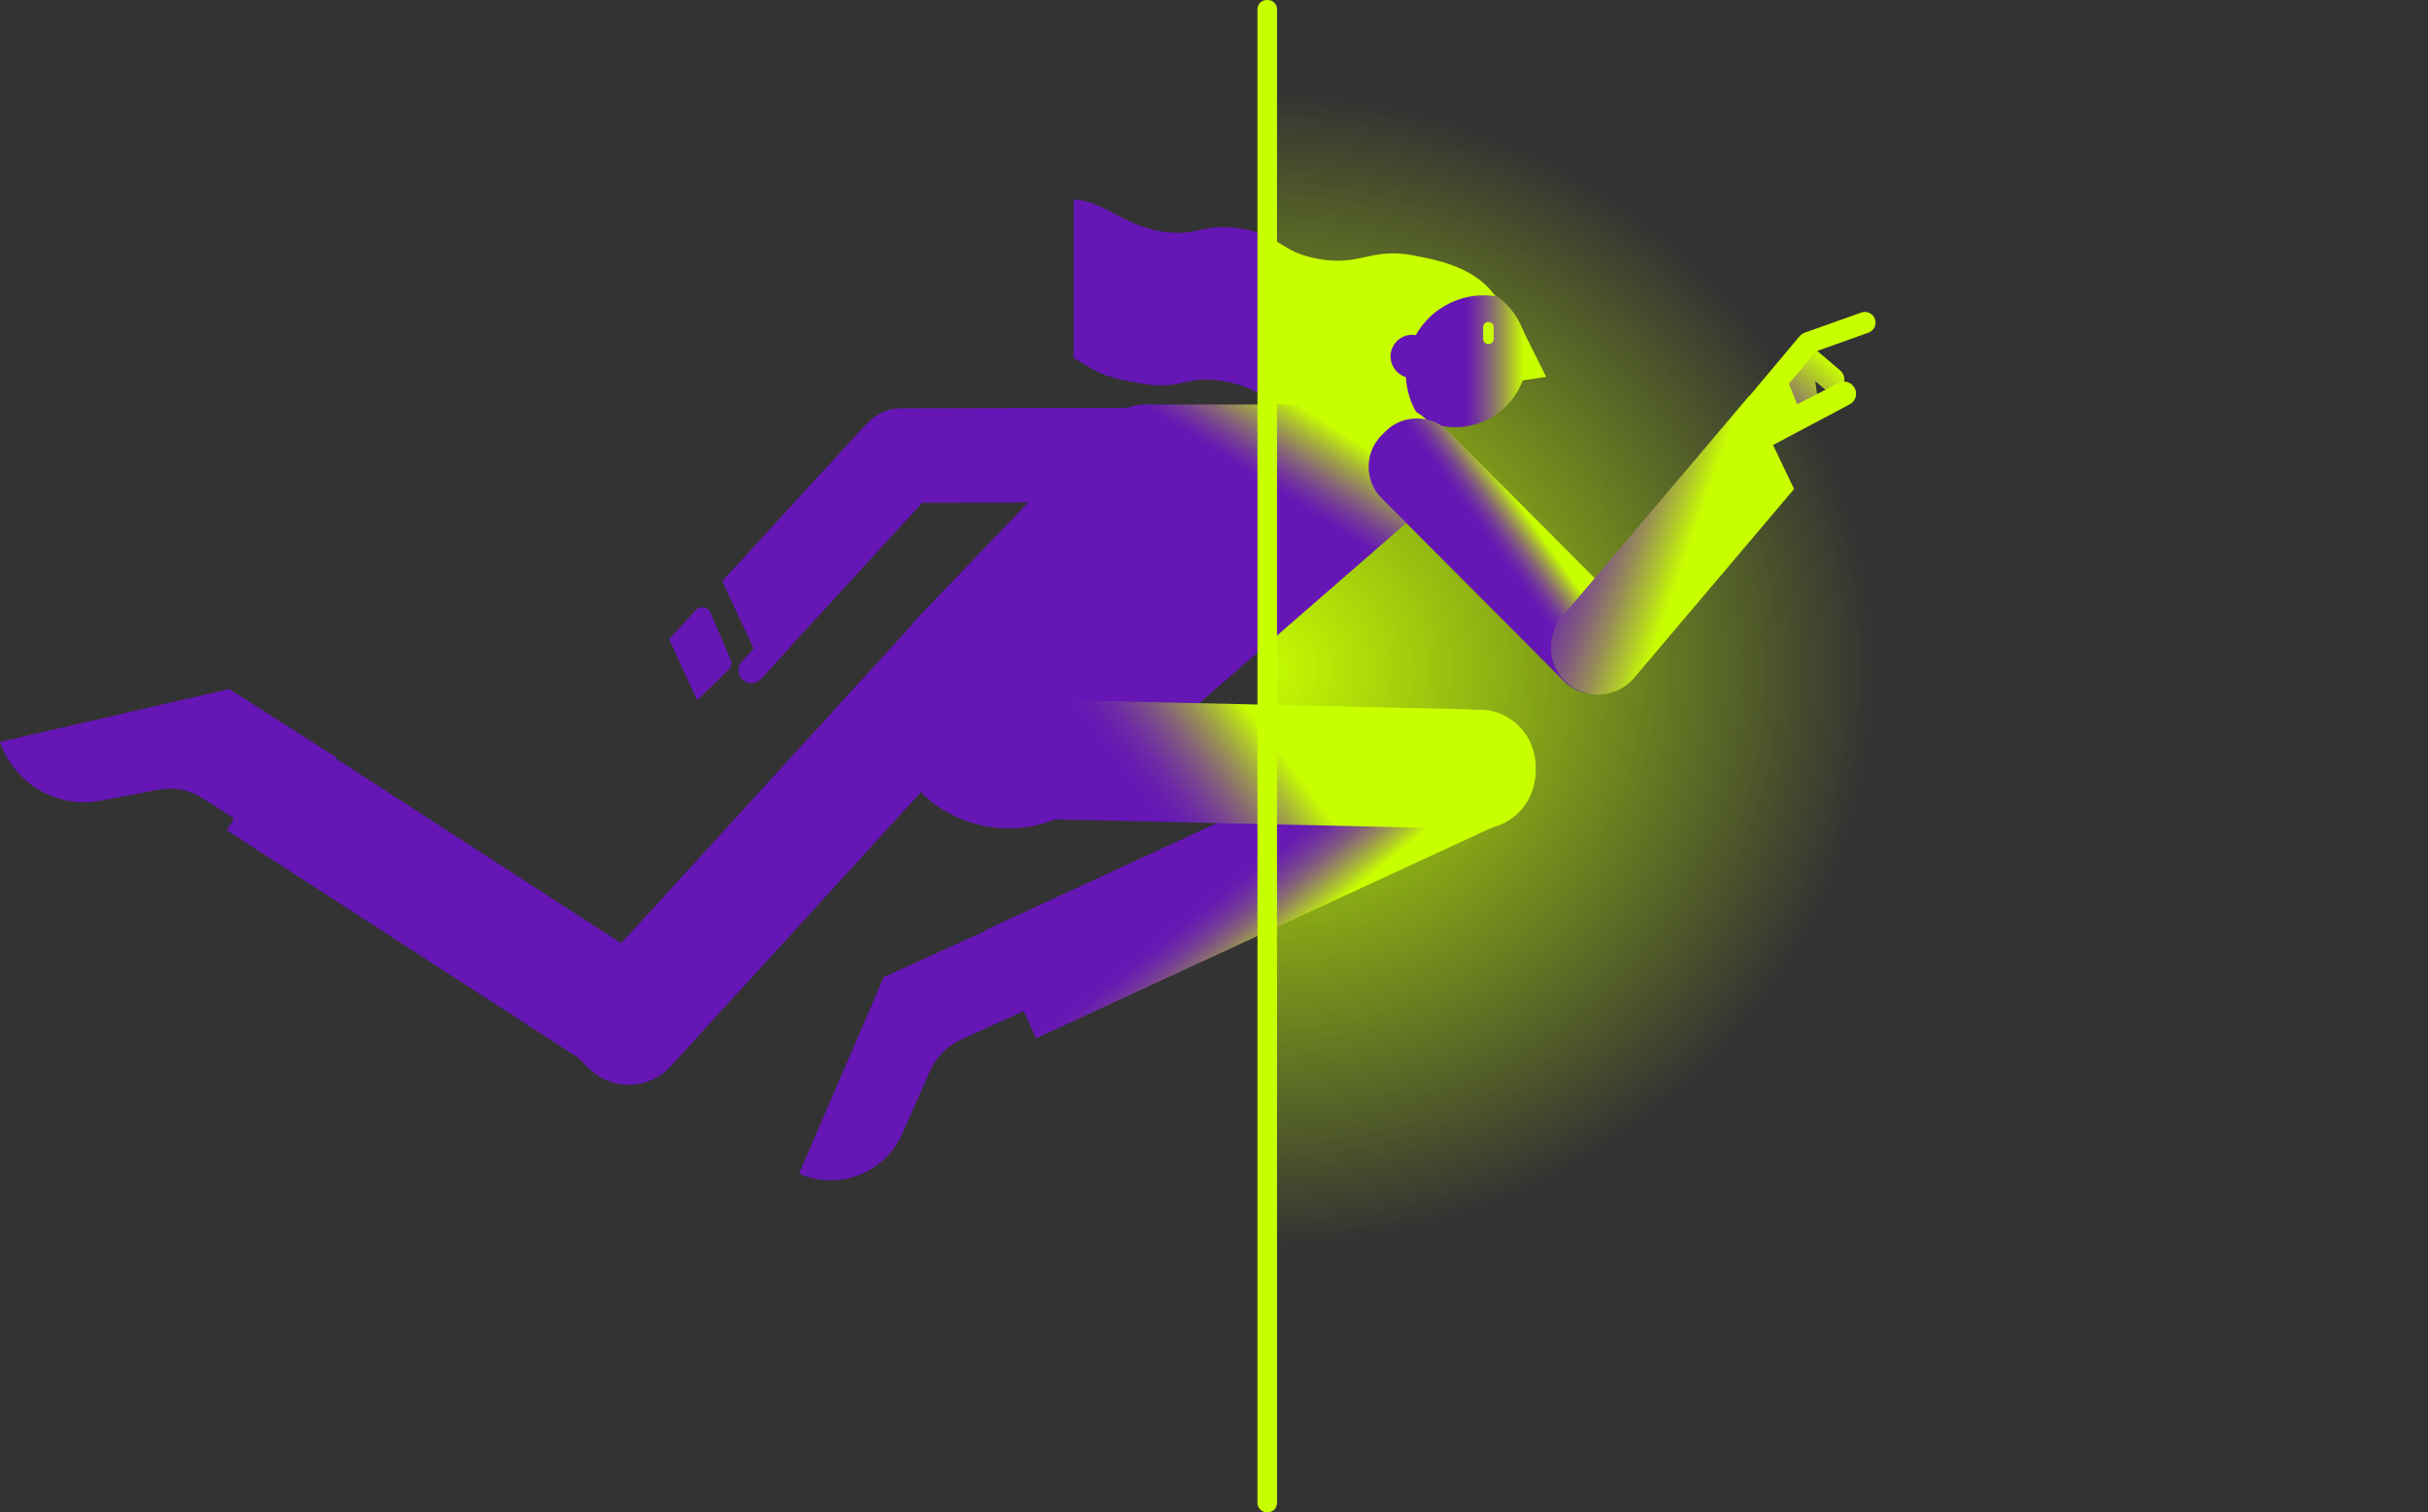 <?xml version="1.0" encoding="utf-8"?>
<!-- Generator: Adobe Illustrator 21.0.2, SVG Export Plug-In . SVG Version: 6.00 Build 0)  -->
<svg version="1.1" id="Layer_1" xmlns="http://www.w3.org/2000/svg" xmlns:xlink="http://www.w3.org/1999/xlink" x="0px" y="0px"
	 viewBox="0 0 790.94 492.74" enable-background="new 0 0 790.94 492.74" xml:space="preserve">
<rect x="0" y="0" width="790.94" height="492.74" fill="#333333" stroke="none"/>
<g>
	
		<radialGradient id="SVGID_1_" cx="409.524" cy="218.069" r="200.72" gradientTransform="matrix(1 0.024 -0.022 0.937 4.958 3.843)" gradientUnits="userSpaceOnUse">
		<stop  offset="0" style="stop-color:#C8FF00"/>
		<stop  offset="1" style="stop-color:#C8FF00;stop-opacity:0"/>
	</radialGradient>
	<rect x="412.6" y="25.71" fill-rule="evenodd" clip-rule="evenodd" fill="url(#SVGID_1_)" width="296.5" height="386.43"/>
	<g>
		<g>
			<g>
				
					<linearGradient id="SVGID_2_" gradientUnits="userSpaceOnUse" x1="562.703" y1="4419.867" x2="523.446" y2="4419.075" gradientTransform="matrix(0.648 -0.762 0.762 0.648 -3135.462 -2316.608)">
					<stop  offset="0" style="stop-color:#C8FF00"/>
					<stop  offset="0.138" style="stop-color:#B6D421"/>
					<stop  offset="0.371" style="stop-color:#999155"/>
					<stop  offset="0.582" style="stop-color:#835C7F"/>
					<stop  offset="0.764" style="stop-color:#73369C"/>
					<stop  offset="0.909" style="stop-color:#691FAE"/>
					<stop  offset="1" style="stop-color:#6516B5"/>
				</linearGradient>
				<path fill-rule="evenodd" clip-rule="evenodd" fill="url(#SVGID_2_)" d="M590.01,112.65l9.44,8.03
					c1.66,1.42,1.87,3.91,0.45,5.58l0,0c-1.42,1.66-3.91,1.87-5.58,0.45l-3.01-2.56l1.29,8.58l-12.39,6.09l-4.8-9.35L590.01,112.65z
					"/>
				<path fill-rule="evenodd" clip-rule="evenodd" fill="#C8FF00" d="M591.31,109.23L591.31,109.23c1.55,1.32,1.74,3.64,0.42,5.19
					l-9,10.58l2.7,6.73l13.48-6.96c1.95-1.01,4.35-0.22,5.32,1.75v0c0.94,1.91,0.2,4.22-1.68,5.21l-30.28,16.07l-5.74,6.75
					l2.48-24.48l17.11-20.41C587.44,108.1,589.76,107.91,591.31,109.23z"/>
			</g>
			<path fill-rule="evenodd" clip-rule="evenodd" fill="#C8FF00" d="M608.67,108.38l-18.41,6.56c-1.8,0.64-3.81-0.31-4.45-2.11l0,0
				c-0.64-1.8,0.31-3.81,2.11-4.45l18.41-6.56c1.8-0.64,3.81,0.31,4.45,2.11v0C611.42,105.73,610.47,107.73,608.67,108.38z"/>
		</g>
		<path fill-rule="evenodd" clip-rule="evenodd" fill="#6516B5" d="M346.98,291.48l-59.1,26.85l-27.57,64.02l0,0
			c12.87,5.7,27.91-0.12,33.61-12.98l9.11-20.57c1.98-4.46,5.52-8.05,9.96-10.08l43.05-19.63L346.98,291.48z"/>
		<path fill-rule="evenodd" clip-rule="evenodd" fill="#6516B5" d="M109.58,246.75l-34.9-22.27L0,241.71
			c4.69,13.69,18.73,21.85,32.95,19.13l18.72-3.57c4.91-0.94,9.99,0.04,14.2,2.73l28.94,18.46L109.58,246.75z"/>
		
			<linearGradient id="SVGID_3_" gradientUnits="userSpaceOnUse" x1="-4668.294" y1="115.16" x2="-4665.198" y2="115.16" gradientTransform="matrix(-1 0 0 1 -4256.838 0)">
			<stop  offset="0" style="stop-color:#C8FF00"/>
			<stop  offset="0.035" style="stop-color:#C1EE0D"/>
			<stop  offset="0.202" style="stop-color:#A0A248"/>
			<stop  offset="0.35" style="stop-color:#876677"/>
			<stop  offset="0.475" style="stop-color:#753B99"/>
			<stop  offset="0.572" style="stop-color:#6920AD"/>
			<stop  offset="0.629" style="stop-color:#6516B5"/>
		</linearGradient>
		<polygon fill-rule="evenodd" clip-rule="evenodd" fill="url(#SVGID_3_)" points="495.11,105.63 503.68,122.77 491.07,124.69 		"/>
		
			<linearGradient id="SVGID_4_" gradientUnits="userSpaceOnUse" x1="-4753.214" y1="115.676" x2="-4722.164" y2="115.676" gradientTransform="matrix(-1 0 0 1 -4256.838 0)">
			<stop  offset="0" style="stop-color:#C8FF00"/>
			<stop  offset="0.035" style="stop-color:#C1EE0D"/>
			<stop  offset="0.202" style="stop-color:#A0A248"/>
			<stop  offset="0.35" style="stop-color:#876677"/>
			<stop  offset="0.475" style="stop-color:#753B99"/>
			<stop  offset="0.572" style="stop-color:#6920AD"/>
			<stop  offset="0.629" style="stop-color:#6516B5"/>
		</linearGradient>
		<circle fill-rule="evenodd" clip-rule="evenodd" fill="url(#SVGID_4_)" cx="474.04" cy="115.68" r="23.49"/>
		
			<linearGradient id="SVGID_5_" gradientUnits="userSpaceOnUse" x1="-4668.294" y1="108.5" x2="-4665.198" y2="108.5" gradientTransform="matrix(-1 0 0 1 -4256.838 0)">
			<stop  offset="0" style="stop-color:#C8FF00"/>
			<stop  offset="0.035" style="stop-color:#C1EE0D"/>
			<stop  offset="0.202" style="stop-color:#A0A248"/>
			<stop  offset="0.35" style="stop-color:#876677"/>
			<stop  offset="0.475" style="stop-color:#753B99"/>
			<stop  offset="0.572" style="stop-color:#6920AD"/>
			<stop  offset="0.629" style="stop-color:#6516B5"/>
		</linearGradient>
		<path fill-rule="evenodd" clip-rule="evenodd" fill="url(#SVGID_5_)" d="M484.97,112.06h-0.2c-0.88,0-1.61-0.72-1.61-1.61v-3.92
			c0-0.88,0.72-1.61,1.61-1.61h0.2c0.88,0,1.61,0.72,1.61,1.61v3.92C486.58,111.34,485.85,112.06,484.97,112.06z"/>
		
			<linearGradient id="SVGID_6_" gradientUnits="userSpaceOnUse" x1="-4668.294" y1="100.775" x2="-4665.198" y2="100.775" gradientTransform="matrix(-1 0 0 1 -4256.838 0)">
			<stop  offset="0" style="stop-color:#C8FF00"/>
			<stop  offset="0.035" style="stop-color:#C1EE0D"/>
			<stop  offset="0.202" style="stop-color:#A0A248"/>
			<stop  offset="0.35" style="stop-color:#876677"/>
			<stop  offset="0.475" style="stop-color:#753B99"/>
			<stop  offset="0.572" style="stop-color:#6920AD"/>
			<stop  offset="0.629" style="stop-color:#6516B5"/>
		</linearGradient>
		<path fill-rule="evenodd" clip-rule="evenodd" fill="url(#SVGID_6_)" d="M458.35,117.23c2.39-13.62,15.22-22.77,28.82-20.73
			c-6.05-8.43-15.83-11.37-27.49-13.42c-13.06-2.29-16.82,3.63-29.88,1.34c-13.06-2.29-12.13-7.59-25.19-9.88
			c-13.06-2.29-13.99,3.01-27.05,0.72c-11.47-2.01-18.8-10.03-27.81-10.26v51.63c9.41,5.65,10.03,6.2,22.27,8.34
			c13.06,2.29,13.99-3.01,27.04-0.72c13.06,2.29,12.13,7.59,25.19,9.88c13.06,2.29,13.99-3.01,27.05-0.72
			c5.43,0.95,8.66,2.19,11.52,3.13C458.92,131.17,457.11,124.29,458.35,117.23z"/>
		<circle fill-rule="evenodd" clip-rule="evenodd" fill="#6516B5" cx="460.02" cy="116.11" r="7.03"/>
		<path fill-rule="evenodd" clip-rule="evenodd" fill="#6516B5" d="M221.67,342.75L221.67,342.75c5.73-9.04,3.01-21.13-6.03-26.85
			L94.66,237.56l-20.82,32.88l120.97,78.33C203.86,354.5,215.94,351.79,221.67,342.75z"/>
		<path fill-rule="evenodd" clip-rule="evenodd" fill="#6516B5" d="M325.19,203.3l-1.67-1.52c-7.45-6.8-19.1-6.27-25.9,1.18
			L189.65,321.23c-6.8,7.45-6.27,19.1,1.18,25.9l1.67,1.52c7.45,6.8,19.1,6.27,25.9-1.18L326.37,229.2
			C333.17,221.75,332.64,210.09,325.19,203.3z"/>
		<path fill-rule="evenodd" clip-rule="evenodd" fill="#6516B5" d="M392.02,149.09l0-1.78c-0.02-7.97-6.56-14.49-14.53-14.47
			l-84.1,0.19c-7.97,0.02-14.49,6.56-14.47,14.53l0,1.78c0.02,7.97,6.56,14.49,14.53,14.47l84.1-0.19
			C385.53,163.6,392.04,157.06,392.02,149.09z"/>
		<path fill-rule="evenodd" clip-rule="evenodd" fill="#6516B5" d="M235.27,189.33l14.08,30.19l54.52-59.46
			c5.72-6.24,5.3-16.03-0.94-21.75v0c-6.24-5.72-16.03-5.3-21.75,0.94L235.27,189.33z"/>
		
			<linearGradient id="SVGID_7_" gradientUnits="userSpaceOnUse" x1="-4673.955" y1="127.891" x2="-4649.895" y2="165.397" gradientTransform="matrix(-1 0 0 1 -4256.838 0)">
			<stop  offset="0" style="stop-color:#C8FF00"/>
			<stop  offset="0.035" style="stop-color:#C1EE0D"/>
			<stop  offset="0.202" style="stop-color:#A0A248"/>
			<stop  offset="0.35" style="stop-color:#876677"/>
			<stop  offset="0.475" style="stop-color:#753B99"/>
			<stop  offset="0.572" style="stop-color:#6920AD"/>
			<stop  offset="0.629" style="stop-color:#6516B5"/>
		</linearGradient>
		<path fill-rule="evenodd" clip-rule="evenodd" fill="url(#SVGID_7_)" d="M451.87,131.77h-78.24c-5.16,0-10.1,2.11-13.67,5.83
			l-60.76,63.39c-16.92,17.65-14.57,46.12,5.01,60.77l0,0c15.35,11.48,36.64,10.7,51.11-1.89l109-94.87
			C477.52,153.5,469.38,131.77,451.87,131.77z"/>
		
			<linearGradient id="SVGID_8_" gradientUnits="userSpaceOnUse" x1="-4758.296" y1="173.493" x2="-4739.073" y2="187.198" gradientTransform="matrix(-1 0 0 1 -4256.838 0)">
			<stop  offset="0" style="stop-color:#C8FF00"/>
			<stop  offset="0.102" style="stop-color:#AFC52D"/>
			<stop  offset="0.208" style="stop-color:#999056"/>
			<stop  offset="0.312" style="stop-color:#866478"/>
			<stop  offset="0.411" style="stop-color:#784293"/>
			<stop  offset="0.506" style="stop-color:#6D2AA6"/>
			<stop  offset="0.592" style="stop-color:#671BB1"/>
			<stop  offset="0.664" style="stop-color:#6516B5"/>
		</linearGradient>
		<path fill-rule="evenodd" clip-rule="evenodd" fill="url(#SVGID_8_)" d="M451.35,140.52l-1.26,1.26
			c-5.65,5.63-5.66,14.86-0.04,20.51l59.36,59.57c5.63,5.65,14.86,5.66,20.51,0.04l1.26-1.26c5.65-5.63,5.66-14.86,0.04-20.51
			l-59.36-59.57C466.23,134.91,457,134.89,451.35,140.52z"/>
		<path fill-rule="evenodd" clip-rule="evenodd" fill="#6516B5" d="M227.11,228.15l-9.13-19.89l8.73-9.52
			c1.4-1.53,3.91-1.1,4.73,0.81l6.57,15.41c0.46,1.08,0.21,2.33-0.62,3.15C234.28,221.16,227.11,228.15,227.11,228.15z
			 M247.89,221.19l9.64-10.51l-6.19-5.68l-9.64,10.51c-1.12,1.23-1.42,3-0.75,4.52v0C242.16,222.82,245.84,223.43,247.89,221.19z"/>
		
			<linearGradient id="SVGID_9_" gradientUnits="userSpaceOnUse" x1="-4806.896" y1="179.754" x2="-4735.245" y2="154.632" gradientTransform="matrix(-1 0 0 1 -4256.838 0)">
			<stop  offset="0" style="stop-color:#C8FF00"/>
			<stop  offset="0.102" style="stop-color:#AFC52D"/>
			<stop  offset="0.208" style="stop-color:#999056"/>
			<stop  offset="0.312" style="stop-color:#866478"/>
			<stop  offset="0.411" style="stop-color:#784293"/>
			<stop  offset="0.506" style="stop-color:#6D2AA6"/>
			<stop  offset="0.592" style="stop-color:#671BB1"/>
			<stop  offset="0.664" style="stop-color:#6516B5"/>
		</linearGradient>
		<path fill-rule="evenodd" clip-rule="evenodd" fill="url(#SVGID_9_)" d="M584.44,159.31l-10.91-22.79l-0.54-1.13l-3.11-6.51
			l-61.06,72.09c-5.47,6.46-4.66,16.22,1.8,21.69l0,0c6.46,5.47,16.22,4.66,21.69-1.8L584.44,159.31z"/>
		
			<linearGradient id="SVGID_10_" gradientUnits="userSpaceOnUse" x1="-4683.914" y1="301.033" x2="-4665.869" y2="278.742" gradientTransform="matrix(-1 0 0 1 -4256.838 0)">
			<stop  offset="0" style="stop-color:#C8FF00"/>
			<stop  offset="0.153" style="stop-color:#AFC52D"/>
			<stop  offset="0.313" style="stop-color:#999056"/>
			<stop  offset="0.47" style="stop-color:#866478"/>
			<stop  offset="0.62" style="stop-color:#784293"/>
			<stop  offset="0.762" style="stop-color:#6D2AA6"/>
			<stop  offset="0.892" style="stop-color:#671BB1"/>
			<stop  offset="1" style="stop-color:#6516B5"/>
		</linearGradient>
		<path fill-rule="evenodd" clip-rule="evenodd" fill="url(#SVGID_10_)" d="M498.52,242.4L498.52,242.4
			c-4.49-9.71-16.12-13.98-25.83-9.49L321.2,302.94l16.34,35.32l151.49-70.03C498.75,263.74,503.02,252.11,498.52,242.4z"/>
		
			<linearGradient id="SVGID_11_" gradientUnits="userSpaceOnUse" x1="-4669.678" y1="239.228" x2="-4614.707" y2="280.856" gradientTransform="matrix(-1 0 0 1 -4256.838 0)">
			<stop  offset="0" style="stop-color:#C8FF00"/>
			<stop  offset="0.102" style="stop-color:#AFC52D"/>
			<stop  offset="0.208" style="stop-color:#999056"/>
			<stop  offset="0.312" style="stop-color:#866478"/>
			<stop  offset="0.411" style="stop-color:#784293"/>
			<stop  offset="0.506" style="stop-color:#6D2AA6"/>
			<stop  offset="0.592" style="stop-color:#671BB1"/>
			<stop  offset="0.664" style="stop-color:#6516B5"/>
		</linearGradient>
		<path fill-rule="evenodd" clip-rule="evenodd" fill="url(#SVGID_11_)" d="M500.13,252.16l0.05-2.25
			c0.23-10.08-7.83-18.52-17.91-18.74l-163.2-3.69c-10.08-0.23-18.52,7.83-18.74,17.91l-0.05,2.25
			c-0.23,10.08,7.83,18.52,17.91,18.74l163.2,3.69C491.47,270.31,499.9,262.25,500.13,252.16z"/>
	</g>
	<path fill-rule="evenodd" clip-rule="evenodd" fill="#C8FF00" d="M413,492.68h-0.37c-1.65,0-3-1.35-3-3V3c0-1.65,1.35-3,3-3L413,0
		c1.65,0,3,1.35,3,3v486.68C416,491.33,414.65,492.68,413,492.68z"/>
</g>
</svg>

